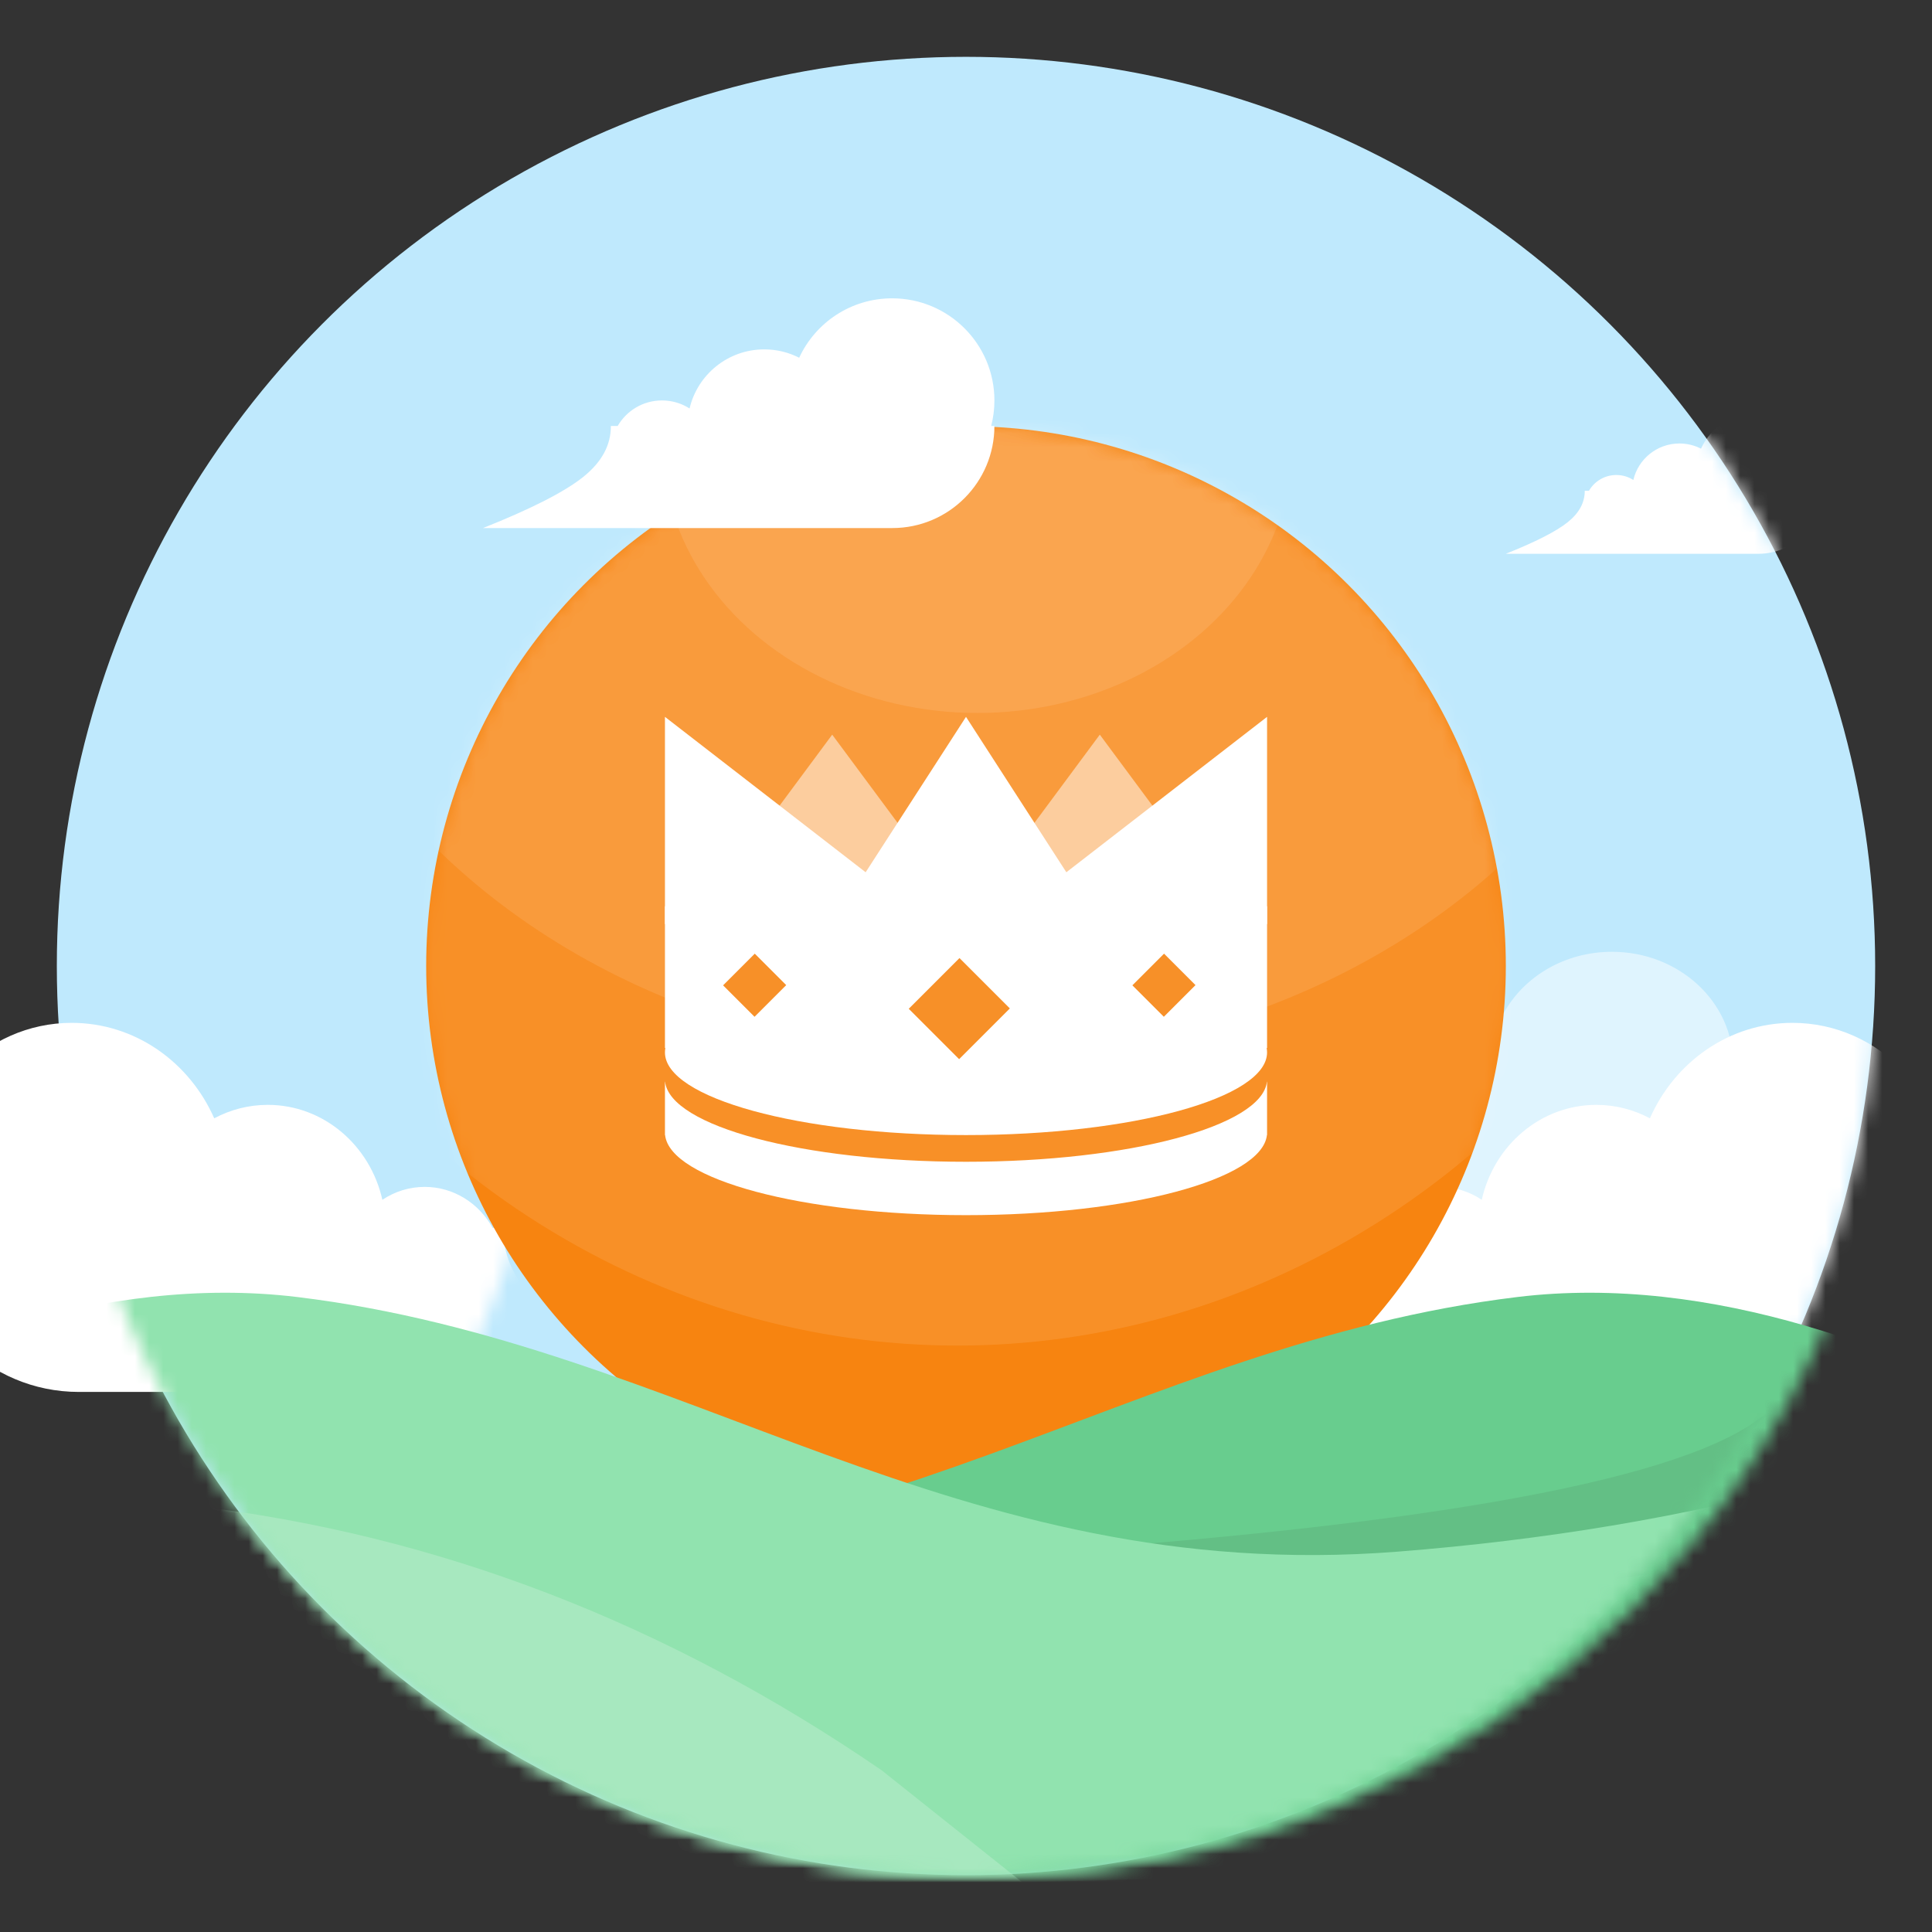 <?xml version="1.0" encoding="UTF-8"?>
<svg width="136px" height="136px" viewBox="0 0 136 136" version="1.1" xmlns="http://www.w3.org/2000/svg" xmlns:xlink="http://www.w3.org/1999/xlink">
    <rect x="0" y="0" width="136" height="136" fill="#333333" stroke="none"/>
    <!-- Generator: Sketch 52.6 (67491) - http://www.bohemiancoding.com/sketch -->
    <title>Premium Badge</title>
    <desc>Created with Sketch.</desc>
    <defs>
        <circle id="path-1" cx="64" cy="64" r="64"></circle>
        <circle id="path-3" cx="38" cy="38" r="38"></circle>
    </defs>
    <g id="Premium-Badge" stroke="none" stroke-width="1" fill="none" fill-rule="evenodd">
        <g id="Group-6" transform="translate(4, 4)">
            <g id="Group-4">
                <mask id="mask-2" fill="white">
                    <use xlink:href="#path-1"></use>
                </mask>
                <use id="Oval-6" fill="#BFE9FD" xlink:href="#path-1"></use>
                <path d="M86.724,73.482 C87.265,71.955 88.723,70.861 90.438,70.861 C91.483,70.861 92.433,71.268 93.138,71.931 C93.618,69.1 96.339,66.931 99.625,66.931 C100.413,66.931 101.169,67.056 101.87,67.285 C103.282,64.741 106.155,63 109.469,63 C114.18,63 118,66.52 118,70.861 C118,71.78 117.829,72.662 117.515,73.482 L118,73.482 C118,77.824 114.48,81.343 110.139,81.343 L76,81.343 C79.955,79.867 82.696,78.557 84.224,77.413 C85.752,76.269 86.51,74.958 86.5,73.482 L86.724,73.482 Z" id="Combined-Shape" fill-opacity="0.5" fill="#FFFFFF" mask="url(#mask-2)"></path>
                <path d="M92.544,82.436 C93.499,80.71 95.284,79.549 97.328,79.549 C98.424,79.549 99.446,79.883 100.306,80.459 C101.161,76.629 104.448,73.775 108.372,73.775 C109.73,73.775 111.011,74.117 112.142,74.722 C113.89,70.755 117.726,68.002 122.178,68.002 C128.277,68.002 133.222,73.172 133.222,79.549 C133.222,80.546 133.101,81.513 132.874,82.436 L133.222,82.436 C133.222,88.813 128.052,93.983 121.675,93.983 L78,93.983 C83.199,91.814 86.804,89.889 88.813,88.209 C90.821,86.529 91.819,84.604 91.806,82.436 L92.544,82.436 Z" id="Combined-Shape" fill="#FFFFFF" mask="url(#mask-2)"></path>
                <path d="M4.544,82.436 C5.499,80.71 7.284,79.549 9.328,79.549 C10.424,79.549 11.446,79.883 12.306,80.459 C13.161,76.629 16.448,73.775 20.372,73.775 C21.73,73.775 23.011,74.117 24.142,74.722 C25.89,70.755 29.726,68.002 34.178,68.002 C40.277,68.002 45.222,73.172 45.222,79.549 C45.222,80.546 45.101,81.513 44.874,82.436 L45.222,82.436 C45.222,88.813 40.052,93.983 33.675,93.983 L-10,93.983 C-4.801,91.814 -1.196,89.889 0.813,88.209 C2.821,86.529 3.819,84.604 3.806,82.436 L4.544,82.436 Z" id="Combined-Shape" fill="#FFFFFF" mask="url(#mask-2)" transform="translate(17.611, 80.992) scale(-1, 1) translate(-17.611, -80.992) "></path>
                <path d="M35.408,65.023 C35.793,64.36 36.511,63.914 37.333,63.914 C37.775,63.914 38.186,64.042 38.532,64.264 C38.876,62.792 40.199,61.695 41.778,61.695 C42.324,61.695 42.84,61.827 43.295,62.059 C43.998,60.535 45.542,59.477 47.333,59.477 C49.788,59.477 51.778,61.463 51.778,63.914 C51.778,64.297 51.729,64.668 51.638,65.023 L51.778,65.023 C51.778,67.473 49.791,69.46 47.341,69.46 L29.556,69.46 C31.648,68.626 33.098,67.887 33.907,67.241 C34.715,66.596 35.117,65.856 35.111,65.023 L35.408,65.023 Z" id="Combined-Shape" fill="#FFFFFF" mask="url(#mask-2)"></path>
                <g id="Group" mask="url(#mask-2)">
                    <g transform="translate(26, 26)" id="Group-3">
                        <g>
                            <g id="Oval-3">
                                <mask id="mask-4" fill="white">
                                    <use xlink:href="#path-3"></use>
                                </mask>
                                <use id="Mask" fill="#F78410" xlink:href="#path-3"></use>
                                <ellipse fill-opacity="0.1" fill="#FFFFFF" mask="url(#mask-4)" cx="38.802" cy="1.188" rx="22.177" ry="19"></ellipse>
                                <ellipse fill-opacity="0.1" fill="#FFFFFF" mask="url(#mask-4)" cx="38.802" cy="1.188" rx="50.591" ry="43.344"></ellipse>
                                <ellipse fill-opacity="0.1" fill="#FFFFFF" mask="url(#mask-4)" cx="37.406" cy="0.891" rx="58.781" ry="63.828"></ellipse>
                            </g>
                            <g id="CROWN" transform="translate(16.808, 20.462)">
                                <path d="M42.385,25.055 L42.385,29.44 L42.375,29.44 C42.03,32.569 32.678,35.077 21.192,35.077 C9.706,35.077 0.354,32.569 0.01,29.44 L0,29.44 L0,25.055 L0,25.681 L0.01,25.681 C0.354,28.811 9.706,31.319 21.192,31.319 C32.678,31.319 42.03,28.811 42.375,25.681 L42.385,25.681 L42.385,25.055 Z" id="Combined-Shape" fill="#FFFFFF"></path>
                                <path d="M11.774,1.253 L21.192,13.959 L2.355,13.959 L11.774,1.253 Z M30.611,1.253 L40.03,13.959 L21.192,13.959 L30.611,1.253 Z" id="Combined-Shape" fill-opacity="0.5" fill="#FFFFFF"></path>
                                <path d="M14.128,10.939 L21.192,0 L28.256,10.939 L42.385,0 L42.385,14.586 L30.611,14.586 L11.774,14.586 L0,14.586 L0,0 L14.128,10.939 Z M21.192,29.44 C9.488,29.44 0,26.836 0,23.623 C0,20.411 9.488,17.807 21.192,17.807 C32.896,17.807 42.385,20.411 42.385,23.623 C42.385,26.836 32.896,29.44 21.192,29.44 Z" id="Combined-Shape" fill="#FFFFFF"></path>
                                <polygon id="Rectangle-7" fill="#FFFFFF" points="0 13.333 42.385 13.333 42.385 23.31 0 23.31"></polygon>
                                <polygon id="Rectangle-9" fill="#F79028" transform="translate(20.72, 20.537) rotate(-315) translate(-20.72, -20.537) " points="18.213 18.012 23.228 18.012 23.228 23.062 18.213 23.062"></polygon>
                                <polygon id="Rectangle-9" fill="#F79028" transform="translate(35.126, 18.891) rotate(-315) translate(-35.126, -18.891) " points="33.56 17.315 36.691 17.315 36.691 20.468 33.56 20.468"></polygon>
                                <polygon id="Rectangle-9" fill="#F79028" transform="translate(6.315, 18.891) rotate(-315) translate(-6.315, -18.891) " points="4.75 17.315 7.88 17.315 7.88 20.468 4.75 20.468"></polygon>
                            </g>
                        </g>
                    </g>
                </g>
                <path d="M107.853,30.546 C108.237,29.883 108.955,29.437 109.778,29.437 C110.219,29.437 110.63,29.565 110.976,29.787 C111.32,28.315 112.643,27.218 114.222,27.218 C114.769,27.218 115.284,27.35 115.739,27.582 C116.443,26.058 117.986,25 119.778,25 C122.232,25 124.222,26.986 124.222,29.437 C124.222,29.82 124.174,30.191 124.082,30.546 L124.222,30.546 C124.222,32.996 122.236,34.983 119.785,34.983 L102,34.983 C104.092,34.149 105.543,33.41 106.351,32.764 C107.16,32.119 107.561,31.379 107.556,30.546 L107.853,30.546 Z" id="Combined-Shape" fill="#FFFFFF" mask="url(#mask-2)"></path>
                <path d="M39.482,25.984 C40.104,24.91 41.267,24.188 42.6,24.188 C43.315,24.188 43.981,24.396 44.541,24.754 C45.099,22.37 47.242,20.594 49.8,20.594 C50.685,20.594 51.52,20.806 52.257,21.183 C53.397,18.714 55.898,17 58.8,17 C62.776,17 66,20.218 66,24.188 C66,24.808 65.921,25.41 65.773,25.984 L66,25.984 C66,29.954 62.782,33.172 58.812,33.172 L30,33.172 C33.39,31.822 35.739,30.624 37.049,29.578 C38.358,28.532 39.009,27.334 39,25.984 L39.482,25.984 Z" id="Combined-Shape" fill="#FFFFFF" mask="url(#mask-2)"></path>
                <path d="M-29,109.206 C-29,109.206 -0.449,83.981 26.919,87.301 C54.287,90.622 73.184,107.676 104.371,105.227 C125.162,103.595 143.282,98.714 158.731,90.584 L158.731,130.966 L-16.379,126.516 C-24.793,114.976 -29,109.206 -29,109.206 Z" id="Path-7" fill="#68CD8E" mask="url(#mask-2)" transform="translate(64.865, 108.983) scale(-1, 1) translate(-64.865, -108.983) "></path>
                <path d="M69,105.26 C98.949,103.149 116.213,99.744 120.79,95.044 C125.368,90.344 125.994,93.749 122.67,105.26 L85.028,110.778 L69,105.26 Z" id="Path-8" fill="#63BF85" mask="url(#mask-2)"></path>
                <path d="M-39,109.206 C-39,109.206 -10.449,83.981 16.919,87.301 C44.287,90.622 63.184,107.676 94.371,105.227 C115.162,103.595 133.282,98.714 148.731,90.584 L148.731,130.966 L-26.379,126.516 C-34.793,114.976 -39,109.206 -39,109.206 Z" id="Path-7" fill="#91E3AF" mask="url(#mask-2)"></path>
                <path d="M9.617,102 C26.736,104.007 42.881,110.21 58.053,120.609 L82.961,140.447 L7,125.688 L9.617,102 Z" id="Path-10" fill="#A7E8BF" mask="url(#mask-2)"></path>
            </g>
        </g>
    </g>
</svg>